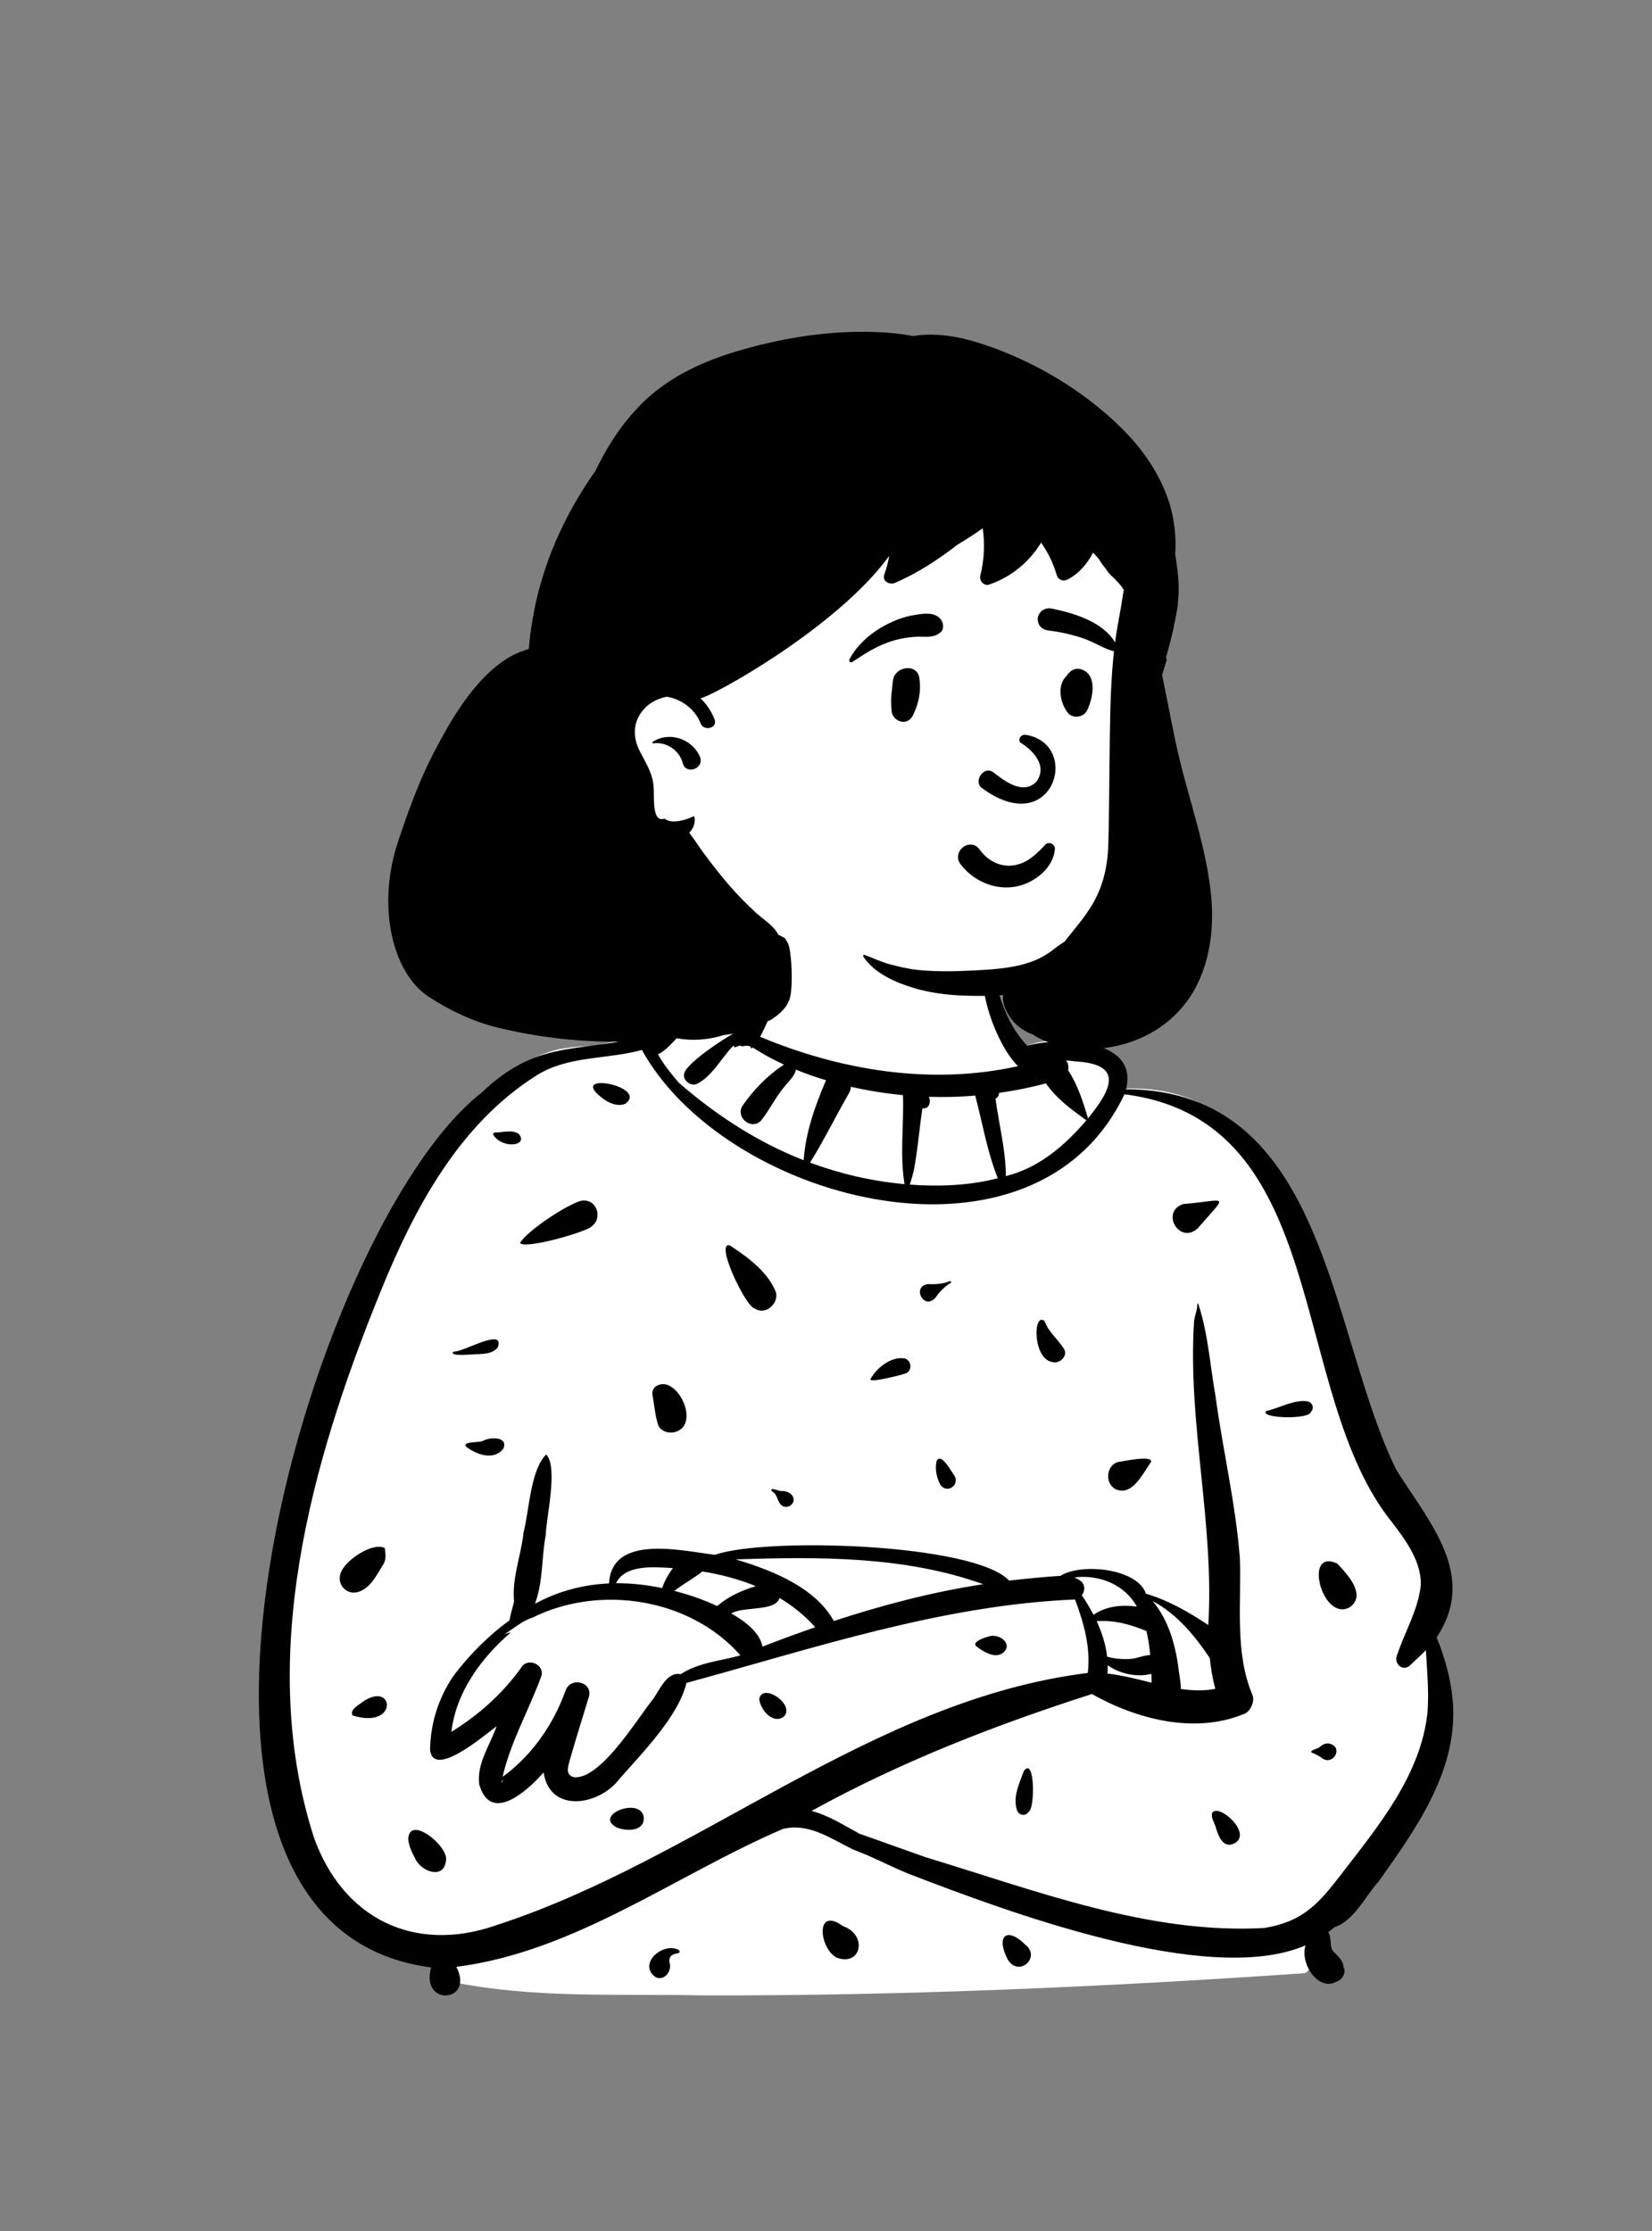 <svg width="240" height="324" viewBox="0 0 240 324" fill="none" xmlns="http://www.w3.org/2000/svg">
<rect x="0" y="0" width="240" height="324" fill="#808080" stroke="none"/>
<path fill-rule="evenodd" clip-rule="evenodd" d="M102.004 289.785C89.289 289.512 77.714 290.28 65.47 287.796L65.454 287.383C62.828 287.308 63.697 284.852 64.225 283.135C14.811 280.936 47.042 160.447 81.285 152.346C82.963 152.06 84.785 151.908 86.633 151.89C89.017 151.162 91.366 151.033 93.858 150.369C94.097 149.496 94.136 148.991 95.194 149.249C98.988 145.624 105.816 142.285 108.12 149.359C111.152 145.143 112.89 140.214 114.157 135.222L114.362 135.256C114.9 133.929 115.782 132.249 116.854 131.972C118.525 131.419 121.676 131.546 123.493 131.322C127.433 131.048 132.008 130.379 135.784 131.283C145.22 133.594 141.131 144.737 148.781 151.991C152.292 150.537 157.795 150.936 161.159 152.667C163.325 154.402 162.239 156.359 161.859 158.193C186.019 156.015 192.447 184.047 197.433 202.527C199.433 208.675 201.418 212.843 204.825 217.589C209.251 223.138 211.736 230.404 207.202 236.258C213.675 249.18 206.648 261.325 199.212 271.079C197.756 272.641 195.394 276.988 193.26 277.285C192.681 277.814 191.756 278.466 191.104 278.939L191.891 279.971C191.985 280.925 191.991 281.949 192.642 282.799C193.269 283.41 193.939 284.036 193.958 284.949C192.959 286.108 191.669 284.813 190.721 284.237C190.358 284.951 190.41 286.648 189.246 286.582C160.375 288.563 130.808 289.862 102.004 289.785" fill="white"/>
<path fill-rule="evenodd" clip-rule="evenodd" d="M113.593 135.264C115.889 138.254 112.148 147.398 110.427 150.569C122.196 155.485 135.33 157.628 147.902 154.837C144.637 151.712 141.029 141.727 143.717 138.218L143.84 138.849C144.751 143.492 145.866 148.307 149.213 151.858C153.953 150.6 165.476 150.713 163.589 158.191C192.847 158.259 193.09 193.676 202.844 213.438C207.525 220.985 214.771 228.728 208.704 237.797C209.896 240.657 210.727 243.69 211.036 246.77C211.989 256.822 205.841 265.426 200.297 273.226C198.344 275.37 196.71 278.962 193.872 279.879C193.58 280.129 193.277 280.367 192.965 280.593C193.529 281.414 193.072 282.72 193.732 283.44L193.99 283.69C194.423 284.115 195.018 284.745 195.137 285.309L195.193 285.796C195.217 285.987 195.222 285.977 195.208 285.765L195.2 285.698C195.191 285.606 195.204 285.613 195.24 285.72L195.255 285.768C195.552 286.62 194.925 287.596 194.07 287.823C191.523 289.189 188.815 285.192 189.667 282.518C175.544 288.612 146.208 277.591 132.016 272.127C129.304 271.038 126.733 269.623 123.99 268.623L123.786 268.523C120.621 266.964 117.465 264.703 113.753 265.607C98.134 272.299 83.61 283.44 66.296 285.638C69.005 290.812 61.034 291.505 62.631 285.725C15.513 279.61 44.874 178.307 69.903 158.739C77.871 151.147 83.232 152.888 92.914 150.696C93.136 149.88 93.952 149.196 94.817 149.312C98.257 146.039 105.382 142.85 108.322 148.166C110.121 145.356 111.371 142.233 112.245 139.021C112.593 137.746 112.717 136.288 113.593 135.264ZM95.148 287.075C92.635 285.084 96.453 281.945 98.627 283.211C99.299 284.033 96.978 283.213 97.268 285.034C97.691 286.244 96.429 287.855 95.148 287.075ZM146.423 284.603C144.636 281.237 146.205 279.737 148.89 282.359C151.342 284.208 148.053 287.214 146.423 284.603ZM121.526 284.289C119.006 282.934 118.379 276.754 122.47 279.725C126.111 281.02 125.111 285.653 121.526 284.289ZM93.258 152.483C88.218 153.877 82.594 153.276 77.972 156.163C66.663 163.284 60.16 175.56 55.267 187.616L55.12 187.981C45.193 212.431 37.247 240.857 45.601 266.836C49.82 278.655 60.205 283.723 72.025 279.617C101.691 270.004 126.482 246.893 158.031 242.957C158.476 239.303 157.466 235.702 156.178 232.286C136.823 233.093 118.268 239.361 99.721 244.407C98.641 249.14 93.244 254.652 90.011 258.324C87.09 262.236 79.864 263.414 78.975 257.4L78.832 257.561C76.449 260.235 71.221 264.868 69.615 259.097C69.254 256.07 71.193 253.451 72.147 250.698L72.046 250.772C70.283 252.09 62.99 258.309 62.482 254.167C62.515 250.265 63.75 246.425 65.99 243.229C68.24 240.277 71.006 237.499 74.018 235.317C74.177 234.392 74.466 233.497 74.682 232.581C74.352 229.139 75.709 225.907 76.064 222.536C76.885 219.373 77.064 213.452 79.353 211.227C81.11 213.099 79.369 220.24 79.279 222.971C78.652 226.291 78.923 229.684 77.72 232.913C81.113 231.057 84.789 230.115 88.483 229.956C88.86 222.707 99.118 225.239 103.869 225.801C111.121 223.221 141.57 224.125 146.604 229.548C149.117 229.256 151.52 229.026 154.071 228.851C157.038 226.963 165.222 227.736 166.484 231.448C169.783 232.425 172.649 234.092 175.542 235.995C176.437 221.224 172.52 206.674 173.474 191.881C173.56 191.021 173.957 190.276 173.941 189.402C173.939 189.298 174.09 189.302 174.099 189.402C175.524 193.721 175.795 198.331 176.596 202.81C177.651 210.622 179.505 218.343 180.12 226.204C180.387 232.811 179.315 239.876 181.949 246.139C182.324 247.03 181.705 248.482 180.841 248.864C173.622 251.897 165.224 249.717 158.632 246.019C144.586 250.517 130.845 255.86 117.906 262.993C120.396 263.649 122.635 265.108 124.89 266.319C128.099 267.43 131.287 268.603 134.493 269.724C150.36 274.523 166.966 280.966 183.73 279.989C188.884 279.109 191.202 276.9 194.261 272.955L194.766 272.3C200.232 265.226 206.48 257.736 207.396 248.56C207.605 245.582 207.322 242.62 207.149 239.652C206.413 240.406 205.623 241.111 204.858 241.84C203.796 242.852 202.44 241.576 202.96 240.375C204.087 236.964 206.071 233.746 206.415 230.135C206.473 226.739 204.248 223.718 202.282 221.137C186.985 202.304 193.657 162.759 163.36 158.92C150.433 186.116 106.352 174.81 93.639 153.152L93.258 152.483V152.483ZM59.304 267.116C59.432 263.409 65.33 268.236 64.785 270.259C64.455 273.055 61.065 271.749 60.297 269.861C59.821 268.998 59.42 268.1 59.304 267.116ZM176.092 263.302C176.942 261.75 182.007 266.212 179.382 267.677C177.604 268.615 176.924 266.418 176.538 265.099C176.327 264.547 175.928 263.911 176.092 263.302ZM89.468 265.337C86.278 263.444 93.261 260.894 93.523 263.982C93.626 266.078 90.797 265.967 89.468 265.337ZM148.751 257.181C150.353 255.044 150.391 262.614 149.441 263.128C149.002 263.821 148.019 263.657 147.758 262.908C147.084 260.979 148.098 258.995 148.751 257.181ZM72.941 258.513L72.906 258.642C72.728 259.336 73.147 258.42 72.985 258.555C72.971 258.54 72.956 258.527 72.941 258.513ZM107.575 240.408C100.277 232.094 87.111 230.031 77.273 234.963C75.824 235.388 74.552 236.578 73.247 237.356C73.575 237.238 73.907 237.138 74.242 237.052C69.92 240.732 66.242 245.772 65.577 251.511C69.517 249.073 72.978 246.018 75.709 242.201C76.606 240.634 79.185 241.711 78.636 243.435C76.864 248.306 74.154 253.008 73.019 258.042C77.265 254.967 80.398 250.442 82.16 245.528C82.901 243.42 86.198 244.278 85.54 246.46C84.67 249.348 83.742 252.227 82.917 255.13L82.694 255.922C82.417 256.921 82.255 257.836 83.441 258.11C87.264 258.357 92.389 249.906 94.667 247.027C95.785 245.665 96.773 242.71 98.884 243.14C101.511 241.422 104.679 241.22 107.575 240.408ZM191.73 253.705C192.166 253.326 192.7 253.064 193.279 253.257L193.335 253.277C195.085 253.889 193.729 256.285 192.228 255.442C191.719 255.06 191.165 254.738 190.557 254.529C190.192 254.153 191.512 253.984 191.73 253.705ZM110.297 246.713C110.813 244.297 115.582 247.581 113.885 249.283C112.274 250.515 110.435 248.258 110.297 246.713ZM52.837 247.05C57.315 244.133 57.855 251.195 51.233 249.132C50.689 248.308 52.29 247.5 52.837 247.05ZM167.456 232.515C169.903 235.444 170.869 239.271 171.302 242.988C171.401 243.719 171.574 244.526 171.538 245.28C173.209 245.526 174.929 245.59 176.564 245.261C176.16 243.809 175.911 242.314 175.759 240.807C173.552 237.514 171.015 234.423 167.456 232.515ZM160.928 241.831C160.935 242.234 160.922 242.639 160.889 243.045C163.053 243.299 165.185 243.843 167.302 244.371L167.289 243.728C167.284 243.512 167.279 243.295 167.272 243.082C165.178 243.646 162.607 243.062 160.928 241.831ZM166.549 236.862C164.132 235.883 161.916 235.271 159.317 235.434C160.086 237.088 160.641 238.821 160.844 240.6C161.903 240.901 163.102 240.985 164.124 240.933C165.161 240.879 166.118 240.381 167.104 240.358C166.992 239.185 166.826 238.009 166.549 236.862ZM143.556 237.688C145.086 237.076 147.337 238.762 145.66 240.083C144.439 240.913 142.768 239.8 141.777 239.042C141.231 238.414 143.079 237.802 143.556 237.688ZM113.247 232.066C112.585 234.104 108.227 233.209 106.23 234.307L106.406 234.409C108.325 235.527 110.408 237.116 110.765 239.136C113.305 238.144 115.866 237.205 118.441 236.317C116.915 234.611 115.161 233.207 113.247 232.066ZM142.848 230.068C131.384 225.956 118.889 226.077 106.863 226.46L107.18 226.555C112.364 228.129 118.435 230.574 121.137 235.411C128.221 233.1 135.47 231.186 142.848 230.068ZM165.168 233.315C163.404 230.19 159.97 228.793 156.61 229.028L156.081 229.114V229.114C156.447 229.243 156.79 229.424 157.1 229.682C157.651 230.142 157.642 231.152 157.154 231.658C157.773 232.575 158.354 233.532 158.867 234.52C160.72 233.228 162.941 233.041 165.168 233.315ZM196.14 233.384C192.127 235.74 189.222 224.708 194.28 227.077L194.641 227.464C196.106 229.046 198.371 231.72 196.14 233.384ZM102.039 228.218C100.757 229.259 99.264 230.013 97.966 231.043C100.1 231.584 102.198 232.301 104.182 233.245C105.8 231.858 107.744 230.975 109.803 230.353C107.334 229.329 104.687 228.647 102.039 228.218ZM49.488 228.45L49.507 228.4C50.128 226.655 53.878 224.066 55.741 224.744C55.828 224.74 55.914 224.825 55.909 224.912L55.939 225.129C56.044 225.896 56.098 226.647 55.592 227.332C54.685 228.793 53.82 230.615 52.076 231.184C50.358 231.729 48.886 230.099 49.488 228.45V228.45ZM97.765 227.723L97.192 227.692C94.562 227.546 90.775 227.306 89.49 229.931C91.709 229.916 93.965 230.159 96.203 230.635C96.537 229.626 97.087 228.612 97.765 227.723ZM112.132 216.572C111.732 215.808 113.217 216.646 113.562 216.528C114.202 216.567 114.781 216.699 115.144 217.276C115.724 218.2 114.596 219.192 113.707 218.713C112.849 218.239 113.056 217.002 112.132 216.572ZM162.525 212.295L162.58 212.29C163.466 212.191 167.264 211.326 167.254 212.266L167.182 212.368C165.987 214.071 164.43 217.423 162 216.228C160.438 215.338 160.752 212.68 162.525 212.295ZM136.071 212.156C136.773 210.863 138.275 213.865 138.722 214.399C139.358 215.824 137.523 216.935 136.618 215.629C136.056 214.611 135.806 213.299 136.071 212.156ZM70.281 209.19C71.289 208.68 73.836 208.634 73.139 210.356C71.78 212.159 69.287 211.287 67.765 210.132C66.987 209.236 69.797 209.6 70.281 209.19ZM94.77 202.502C94.678 201.211 96.118 200.75 97.088 201.171C98.82 201.924 100.162 204.692 99.614 206.483C99.173 208.259 96.485 208.652 95.631 207.004C95.14 205.482 95.074 204.028 94.77 202.502ZM183.961 204.912C185.95 204.491 188.035 203.157 190.078 203.533C190.715 203.772 190.946 204.497 190.471 205.023C190.202 206.236 182.842 205.966 183.961 204.912ZM126.46 200.281C127.307 198.744 129.252 197.114 131.118 197.248C132.263 197.21 132.71 198.857 131.702 199.403L131.668 199.418C131.035 199.67 126.233 200.903 126.46 200.281ZM152.893 197.804C150.028 197.393 150.045 190.502 151.751 191.847C152.333 193.538 153.809 194.545 154.653 196.043C155.08 197.071 153.847 198.095 152.893 197.804ZM65.927 196.279C67.144 196.465 73.464 192.62 72.306 195.698C71.552 196.56 70.598 196.581 69.529 196.661L69.5 196.658C68.951 196.623 64.965 197.096 65.927 196.279ZM109.64 190.02C108.375 189.873 103.775 180.259 106.025 180.864L106.368 181.09C108.861 182.736 111.61 184.84 112.722 187.65C113.16 189.325 111.205 191.092 109.64 190.02ZM137.934 186.065C138.116 185.982 138.277 186.241 138.094 186.339C137.313 186.754 136.464 187.632 135.973 188.373C134.292 190.477 132.303 186.76 134.887 186.48C135.83 186.548 137.069 186.457 137.934 186.065ZM84.281 174.427C86.614 173.826 87.742 176.903 85.861 178.175C84.92 178.982 76.082 181.508 75.552 180.495C76.661 178.691 82.201 175.06 84.281 174.427ZM171.909 174.858C178.367 174.329 178.54 173.147 173.979 178.415C171.286 180.78 168.557 175.936 171.909 174.858ZM141.681 159.11C139.441 159.3 137.192 159.357 134.946 159.284C135.292 160.026 134.992 161.104 134.009 160.954C133.547 163.955 133.337 167.004 132.753 169.984C132.6 170.681 132.383 171.357 132.176 172.037C136.452 172.353 140.792 172.176 144.959 171.117C143.411 167.237 142.739 163.13 141.681 159.11ZM123.615 157.83C123.595 158.144 123.506 158.454 123.359 158.716C121.425 162.068 119.727 165.566 117.682 168.848C122.095 170.483 126.731 171.549 131.41 171.97C130.703 167.702 131.33 163.348 131.184 159.043C128.639 158.799 126.11 158.392 123.615 157.83ZM151.951 157.335C149.712 157.938 147.435 158.39 145.14 158.713C145.149 159.074 144.941 159.411 144.621 159.546C145.123 163.293 146.114 166.98 146.129 170.8C150.912 169.628 154.693 166.372 157.83 162.699L157.117 162.179C155.211 160.783 153.287 159.293 151.951 157.335ZM107.863 148.865C105.088 147.161 101.247 147.887 99 150.105C98.005 150.993 97.14 152.194 96.006 152.892C95.865 152.979 95.72 153.038 95.575 153.075C96.356 154.553 97.549 155.969 98.558 157.187C103.969 161.914 110.06 165.883 116.754 168.494C117.028 164.476 118.418 160.574 120.006 156.883C118.525 156.437 117.066 155.923 115.632 155.341C115.45 156.307 114.545 157.054 113.972 157.803C112.673 159.325 111.807 161.186 110.57 162.735C109.192 164.179 106.851 162.337 107.841 160.629C109.437 158.298 111.499 156.188 113.895 154.601C112.316 153.892 110.81 153.058 109.353 152.124C109.292 152.189 109.228 152.25 109.164 152.309C109.066 151.708 108.239 151.866 107.799 151.964C107.485 151.699 107.06 152.033 106.711 152.12C106.659 152.027 106.616 151.929 106.586 151.826C104.793 153.598 103.444 156.405 101.13 157.463C100.176 157.726 99.071 156.779 99.434 155.767C100.046 154.213 105.012 150.916 106.652 150.044C106.293 149.522 106.581 149.264 107.162 149.341C107.262 149.216 107.416 149.178 107.575 149.284C107.676 149.148 107.771 149.007 107.863 148.865ZM71.891 164.474C73.016 164.48 74.343 164.011 75.353 164.661C76.838 166.361 73.158 166.945 71.716 164.897C71.576 164.742 71.668 164.473 71.891 164.474ZM154.862 154.001C155.183 154.38 155.292 154.933 155.175 155.429C156.582 157.579 157.355 160.012 158.062 162.429L158.26 162.183C161.466 158.175 163.284 154.541 156.238 154.145C155.78 154.08 155.321 154.032 154.862 154.001ZM87.725 159.64C81.905 155.388 94.428 157.711 90.82 160.311C89.71 160.714 88.645 160.265 87.725 159.64Z" fill="black"/>
<path fill-rule="evenodd" clip-rule="evenodd" d="M141.465 68.723C117.151 67.836 93.917 84.183 86.094 107.29C85.526 109.103 87.295 110.796 89.08 110.489C87.254 119.684 91.244 132.061 101.636 133.366C103.764 133.634 105.904 133.479 108.035 133.675C109.935 133.849 120.278 139.67 124.151 141.033C132.305 143.883 152.824 143.361 160.986 141.033C161.283 141.71 167.622 115.704 169.066 107.641C169.592 104.147 164.782 101.561 165.137 97.961C165.592 93.337 170.999 87.698 169.343 83.296C164.976 72.091 152.304 68.965 141.465 68.723Z" fill="white"/>
<path fill-rule="evenodd" clip-rule="evenodd" d="M129.39 48.354C130.482 48.445 131.581 48.599 132.66 48.802C135.941 48.265 139.336 48.861 142.518 49.895C149.969 52.315 157.142 56.516 162.757 62.001C165.647 64.825 168.012 68.077 169.467 71.86C170.207 73.779 170.623 75.828 170.743 77.88L170.757 78.128C170.79 78.809 170.806 79.626 170.724 80.434C170.984 82.067 171.216 83.713 171.234 85.365C171.242 86.129 171.192 86.893 171.099 87.651L171.131 87.724V87.724C170.997 88.629 170.836 89.531 170.652 90.428L170.606 90.488C170.581 90.67 170.552 90.852 170.525 91.034C170.425 91.495 170.321 91.955 170.211 92.414C169.971 93.406 169.707 94.392 169.422 95.373C169.372 95.545 169.42 95.68 169.513 95.769C169.305 96.515 169.078 97.256 168.826 97.988C168.95 98.629 169.075 99.27 169.207 99.909C169.898 103.231 170.483 106.575 171.269 109.878C172.862 116.582 175.283 123.178 175.949 130.071C176.466 135.416 175.607 141.259 172.285 145.626C169.423 149.388 165.117 151.609 160.467 152.201C158.243 152.486 155.961 152.355 153.785 151.793L153.548 151.731C152.458 151.437 151.071 150.977 150.058 150.238C148.959 149.851 147.922 149.136 147.297 148.439C146.443 147.486 145.512 145.856 145.744 144.502C144.474 144.605 143.196 144.635 141.939 144.63C138.842 144.624 135.717 144.379 132.738 143.479C130.081 142.675 126.983 141.333 125.412 138.911C125.338 138.797 125.46 138.632 125.589 138.677C126.859 139.123 128.046 139.725 129.356 140.065C130.645 140.399 131.933 140.714 133.262 140.852C135.86 141.119 138.497 141.083 141.104 140.955L141.999 140.908C144.788 140.759 147.671 140.546 150.28 139.501C151.303 139.091 152.251 138.52 153.115 137.84L153.25 137.732C153.713 137.356 154.19 137.039 154.676 136.739C154.746 136.65 154.816 136.561 154.885 136.47C155.99 135.052 157.178 133.685 158.173 132.186C160.15 129.212 160.913 126.123 161.016 122.576C161.125 118.833 161.137 115.084 161.182 111.34L161.198 110.092C161.255 105.81 161.264 101.513 161.593 97.242C161.745 95.257 161.961 93.282 162.293 91.321L162.366 90.901L162.903 87.877C163.032 87.148 163.108 86.397 163.273 85.672C163.087 85.368 162.873 85.075 162.624 84.796C162.395 84.538 162.162 84.289 161.93 84.041L161.762 83.893C161.379 83.551 161.05 83.225 160.742 82.755L160.668 82.639V82.639C160.337 82.239 160.024 81.821 159.748 81.362L159.698 81.272V81.272C159.629 81.186 159.56 81.099 159.489 81.014C159.268 80.748 159.036 80.497 158.796 80.256C157.955 81.881 156.765 83.289 155.081 84.169C154.472 84.487 153.729 84.215 153.529 83.537C153.025 81.828 152.26 80.239 151.248 78.799C149.557 81.614 146.876 83.816 143.716 84.89C142.927 85.158 142.232 84.33 142.417 83.59C142.987 81.315 143.101 79.003 142.766 76.716C141.573 77.569 140.343 78.372 139.08 79.116C136.27 81.289 133.292 83.245 130.016 84.65C129.26 84.974 128.121 84.429 128.465 83.456C128.754 82.638 128.992 81.805 129.145 80.95L129.178 80.753C129.179 80.747 129.18 80.741 129.181 80.735C121.595 91.203 103.199 101.291 101.787 101.388L101.748 101.389V101.389C102.63 102.231 103.342 103.272 103.808 104.469C104.297 105.725 102.302 106.273 101.787 105.071L101.77 105.031C100.977 102.992 99.015 101.531 96.88 101.185C95.589 101.42 94.37 102.042 93.538 102.986C91.9 104.844 91.885 107.084 93.003 109.198L93.167 109.506C93.772 110.635 94.409 111.766 94.75 113.006C95.166 114.528 94.852 116.071 95.124 117.59L95.139 117.671C95.268 118.347 95.547 119.115 96.352 118.93C96.414 118.916 96.474 118.897 96.534 118.876C96.703 119.011 96.907 119.123 97.162 119.197C97.784 119.379 98.473 119.291 99.093 119.144C99.691 119.003 100.273 118.78 100.832 118.52C100.894 118.673 100.932 118.833 100.936 118.987C100.955 119.774 100.63 120.42 100.129 120.947C100.928 121.957 101.61 123.069 102.379 124.1C103.484 125.579 104.614 127.027 105.816 128.428C107.067 129.889 108.43 131.269 109.843 132.573C110.834 133.486 112.471 134.462 113.093 135.788C113.807 136.009 114.413 136.557 114.635 137.457C115.038 139.089 115.157 142.912 114.84 144.571C114.525 146.216 113.325 147.241 111.998 148.107C111.631 148.348 111.214 148.323 110.876 148.143C110.578 148.433 110.243 148.699 109.858 148.936C108.438 149.813 106.788 150.132 105.153 150.316C102.945 151.022 100.564 151.208 98.211 150.768C97.442 150.859 96.673 150.941 95.902 151.009C88.013 151.696 79.993 151.11 72.299 149.232C68.769 148.369 65.435 146.802 62.329 144.789C56.976 141.319 54.71 131.58 57.816 122.27L58.062 121.535C59.462 117.376 60.971 113.239 62.995 109.358L63.236 108.897C65.096 105.357 67.142 101.822 69.859 98.869C71.219 97.392 72.8 96.049 74.585 95.111C75.263 94.755 76.054 94.508 76.827 94.228L76.843 94.035V94.035L76.859 93.841C76.91 93.221 76.975 92.602 77.059 91.985C77.371 89.675 77.812 87.399 78.438 85.153C79.065 82.903 79.835 80.691 80.763 78.547C82.31 74.97 84.252 71.577 86.495 68.393C86.655 68.064 86.818 67.737 86.984 67.412C88.875 63.715 91.323 60.19 94.482 57.461C98.107 54.329 102.474 52.385 107.031 51.019C111.757 49.605 116.688 48.637 121.613 48.312C124.205 48.141 126.802 48.139 129.39 48.354ZM94.827 107.739C97.199 106.186 100.432 107.251 101.634 109.775C102.502 111.603 99.631 112.632 99.177 110.81C98.725 108.984 96.783 107.676 94.918 107.955C94.789 107.976 94.708 107.815 94.827 107.739Z" fill="black"/>
<path fill-rule="evenodd" clip-rule="evenodd" d="M143.152 128.274C141.732 127.694 140.465 126.727 139.538 125.492C139.216 125.063 139.133 124.61 139.2 124.195C139.276 123.729 139.552 123.306 139.928 123.023C140.305 122.738 140.777 122.598 141.233 122.67C141.63 122.732 142.024 122.949 142.337 123.399L142.402 123.489C142.953 124.235 143.67 124.846 144.488 125.24C145.276 125.62 146.158 125.798 147.07 125.695C148.808 125.498 150.005 124.558 151.278 123.282C151.436 123.121 151.594 122.954 151.752 122.786C151.852 122.632 151.992 122.534 152.146 122.482C152.317 122.425 152.511 122.428 152.689 122.49C152.86 122.55 153.013 122.663 153.116 122.814C153.213 122.958 153.269 123.135 153.251 123.338C153.134 124.661 152.443 125.842 151.461 126.769C150.37 127.798 148.924 128.511 147.563 128.76C146.064 129.036 144.536 128.839 143.152 128.274V128.274ZM148.271 107.866C149.866 108.836 152.297 111.098 150.581 113.503C148.56 115.624 145.652 113.192 144.219 112.093C142.89 111.241 141.396 113.432 142.629 114.427C152.986 122.098 157.19 108.12 149.078 106.725C148.184 106.572 147.853 107.566 148.271 107.866ZM129.711 98.943C129.887 96.754 133.219 96.257 133.551 98.423C133.847 100.363 133.498 102.145 132.624 103.892C131.79 105.561 129.692 104.782 129.533 103.263C129.32 101.226 129.601 100.304 129.711 98.943ZM155.076 97.974C155.541 97.365 156.212 96.949 157.015 97.184C159.526 97.918 158.786 101.484 157.904 103.22C157.425 104.163 155.876 104.402 155.176 103.572C154.035 102.218 153.489 99.515 154.939 98.182C154.979 98.113 155.023 98.044 155.076 97.974ZM132.589 89.365L132.986 89.296C134.213 89.083 135.738 88.879 136.606 89.866C137.067 90.389 137.225 91.362 136.606 91.863C135.518 92.744 134.314 92.403 133.01 92.478C131.935 92.539 130.902 92.717 129.867 93.013C127.595 93.663 125.744 94.848 123.804 96.15C123.55 96.321 123.29 95.995 123.411 95.757C124.531 93.563 126.701 91.76 128.875 90.661C130.036 90.075 131.305 89.588 132.589 89.365ZM152.787 88.382L153.091 88.444C156.395 89.135 160.687 90.515 162.251 93.761C162.311 94.22 162.248 94.319 162.197 94.383L162.18 94.404C162.137 94.459 162.104 94.535 161.905 94.597C161.85 94.584 161.794 94.57 161.738 94.555C161.02 94.368 160.453 94.109 159.904 93.84L159.308 93.546C158.617 93.207 157.92 92.881 157.181 92.64C155.605 92.125 153.983 91.763 152.337 91.569C151.98 91.527 151.636 91.407 151.365 91.2C151.108 91.004 150.911 90.733 150.821 90.372C150.705 89.905 150.739 89.552 150.989 89.131C151.177 88.814 151.447 88.595 151.756 88.469C152.071 88.341 152.43 88.311 152.787 88.382Z" fill="black"/>
</svg>
